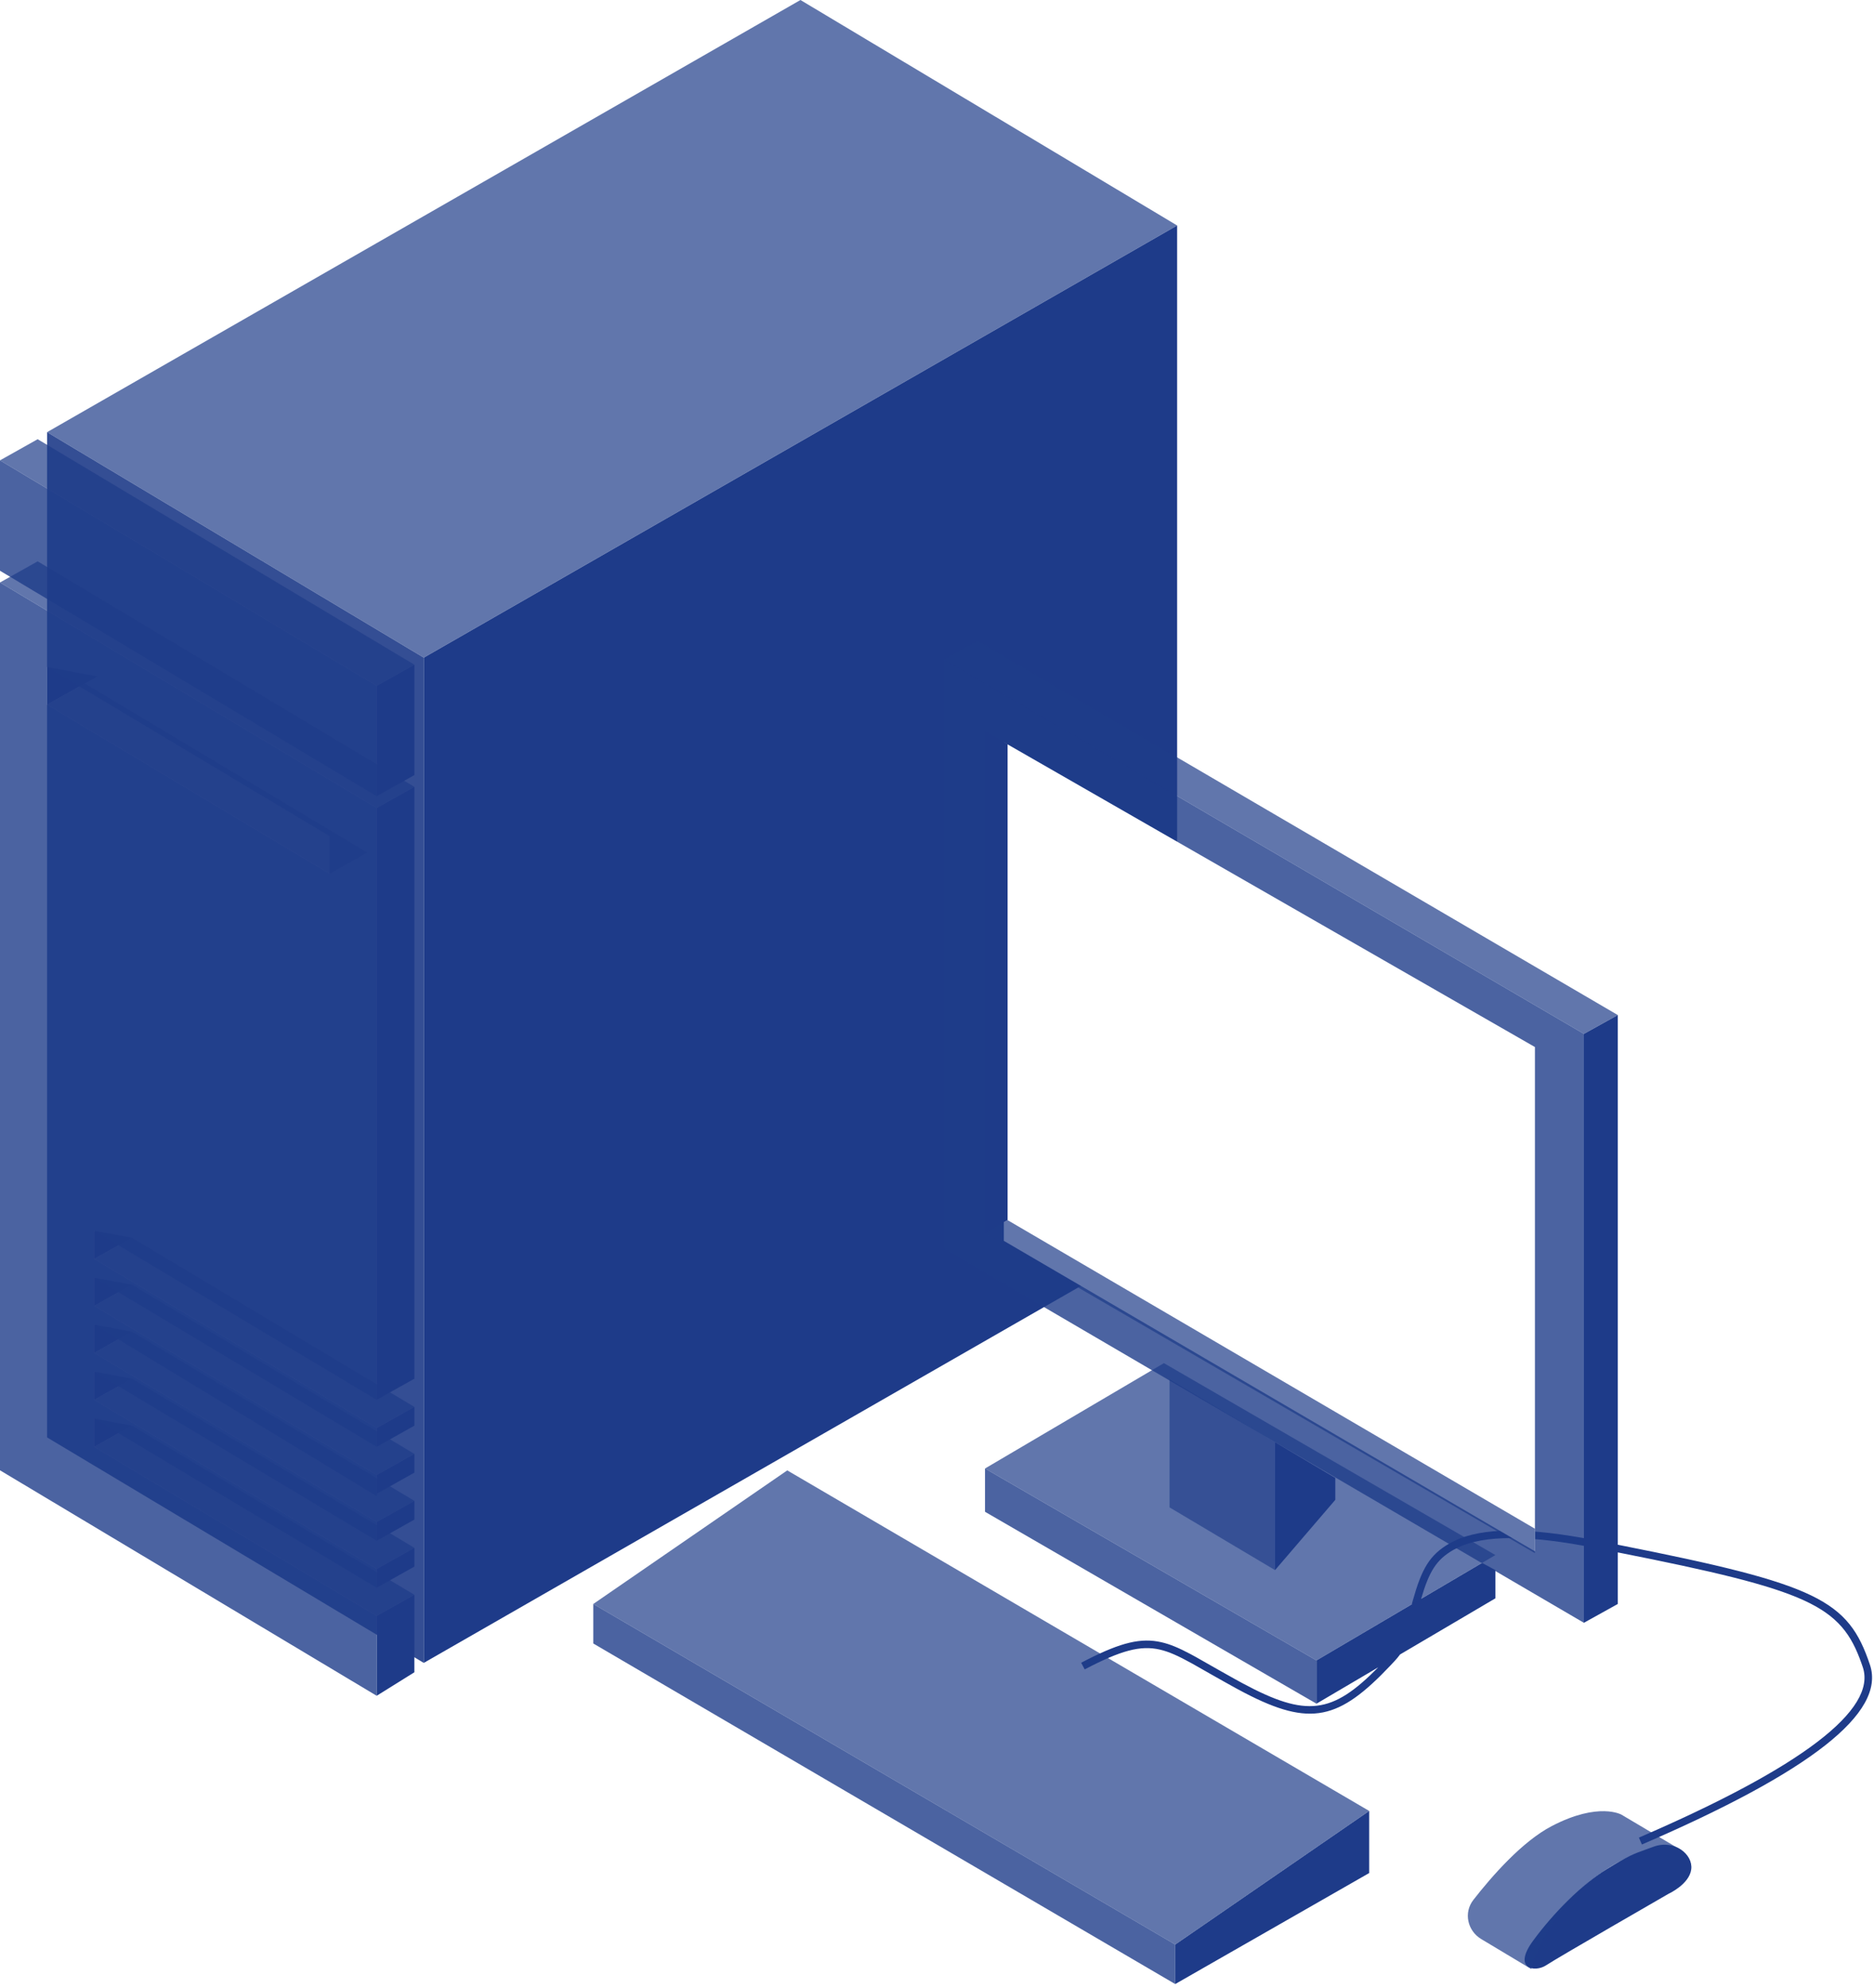 <svg width="199" height="211" viewBox="0 0 199 211" fill="none" xmlns="http://www.w3.org/2000/svg">
<path opacity="0.9" fill-rule="evenodd" clip-rule="evenodd" d="M45 176.511V69.807L5 45.873L5 152.577L45 176.511Z" fill="#1E3B89"/>
<path fill-rule="evenodd" clip-rule="evenodd" d="M5 70.804V74.793L10.333 71.801L5 70.804ZM10 133.63V130.638L14 131.386L10 133.63ZM10 138.616V135.624L14 136.372L10 138.616ZM10 148.588V145.597L14 146.345L10 148.588ZM10 150.583V153.575L14 151.331L10 150.583ZM10 143.602V140.61L14 141.358L10 143.602Z" fill="#1E3B89"/>
<g filter="url(#filter0_b_54_1645)">
<path fill-rule="evenodd" clip-rule="evenodd" d="M45 69.807L5 45.873L85 0L125 23.934L45 69.807ZM44 83.519L40 85.762L0 61.829L4 59.585L44 83.519ZM40 151.58L44 149.336L14 131.386L10 133.63L40 151.58ZM44 159.309L40 161.552L10 143.602L14 141.358L44 159.309ZM40 156.566L44 154.323L14 136.372L10 138.616L40 156.566ZM44 164.295L40 166.539L10 148.588L14 146.345L44 164.295ZM40 171.525L44 169.281L14 151.331L10 153.575L40 171.525ZM39 90.499L35 92.743L5 74.793L9 72.549L39 90.499ZM40 72.798L44 70.555L4 46.621L0 48.865L40 72.798Z" fill="#1E3C89" fill-opacity="0.7"/>
</g>
<g filter="url(#filter1_b_54_1645)">
<path fill-rule="evenodd" clip-rule="evenodd" d="M40 72.798V84.516L0 60.582V48.865L40 72.798ZM40 180.001V171.525L10 153.575V150.583L40 168.533V166.539L10 148.588V145.597L40 163.547V161.552L10 143.602V140.61L40 158.81V156.566L10 138.616V135.624L40 153.575V151.58L10 133.63V130.638L40 148.588V85.762L0 61.829V156.068L40 180.001ZM5 70.804L35 88.754V92.743L5 74.793V70.804Z" fill="#1E3D89" fill-opacity="0.8"/>
</g>
<path fill-rule="evenodd" clip-rule="evenodd" d="M45 69.807L125 23.934V130.638L45 176.511V69.807ZM40 72.798L44 70.555V82.272L40 84.516V72.798ZM44 169.281L40 171.525V180.001L44 177.508V169.281ZM40 151.58L44 149.336V151.331L40 153.575V151.58ZM44 154.323L40 156.566V158.561L44 156.317V154.323ZM40 161.553L44 159.309V161.303L40 163.547V161.553ZM44 164.295L40 166.539V168.533L44 166.289V164.295ZM40 85.762L44 83.519V146.345L40 148.588V85.762Z" fill="#1E3B89"/>
<path fill-rule="evenodd" clip-rule="evenodd" d="M171.794 164.782V170.257L168.194 172.254V164.084C161.256 162.822 156.888 163.048 154.317 164.526C152.522 165.559 151.756 166.813 150.911 169.705L157.386 165.893L158.794 166.662V169.658L148.673 175.616C148.496 175.857 148.303 176.089 148.089 176.32L147.652 176.786C142.194 182.553 139.168 183.327 132.168 179.693L131.371 179.269C129.999 178.523 127.227 176.941 126.683 176.631L126.59 176.578C125.085 175.746 124.103 175.313 123.145 175.095C121.118 174.633 119.059 175.169 115.183 177.201L114.811 176.494L115.449 176.165C119.081 174.322 121.189 173.829 123.323 174.316C124.24 174.525 125.152 174.902 126.414 175.573L127.005 175.895L127.1 175.949L127.101 175.949L127.104 175.951L127.108 175.953C127.457 176.153 128.455 176.722 129.499 177.311L131.135 178.228C131.397 178.373 131.637 178.505 131.84 178.614L131.985 178.693C138.719 182.301 141.456 181.953 146.354 176.981L139.795 180.842V176.249L149.917 170.29L150.017 169.921C150.969 166.524 151.8 165.053 153.918 163.834C156.67 162.252 161.167 162.008 168.194 163.272V109.742L171.794 107.744V163.968L171.991 164.007C193.007 168.165 196.269 169.822 198.572 176.721C200.277 181.83 192.17 188.105 174.352 195.788L174.035 195.055C191.415 187.56 199.307 181.452 197.813 176.974L197.675 176.573C195.5 170.389 192.107 168.798 171.794 164.782ZM145.395 198.817L124.796 210.601V206.406L145.395 192.226V198.817ZM170.594 198.418C167.994 200.015 164.994 203.011 162.794 206.007C160.594 209.003 162.994 209.402 164.194 208.603C165.394 207.804 177.193 201.014 177.193 201.014C177.193 201.014 179.393 200.015 179.593 198.418C179.793 196.82 177.793 195.222 175.593 196.021C175.378 196.099 175.182 196.17 175.001 196.235C173.331 196.835 172.939 196.976 170.594 198.418Z" fill="#1E3B89"/>
<g filter="url(#filter2_b_54_1645)">
<path fill-rule="evenodd" clip-rule="evenodd" d="M171.794 107.744L103.798 68L100.198 69.997L168.194 109.742L171.794 107.744ZM158.794 165.064L123.596 144.693L104.598 155.877L139.795 176.249L158.794 165.064ZM145.395 192.226L83.599 156.077L63 170.257L124.796 206.406L145.395 192.226ZM157.297 205.829C155.826 204.947 155.401 203.022 156.455 201.67C158.413 199.159 161.643 195.46 164.794 193.824C169.794 191.228 172.194 192.626 172.194 192.626L178.593 196.42C178.593 196.42 175.793 194.823 169.994 198.817C164.194 202.811 162.594 209.003 162.594 209.003L157.297 205.829Z" fill="#1E3C89" fill-opacity="0.7"/>
</g>
<g filter="url(#filter3_b_54_1645)">
<path fill-rule="evenodd" clip-rule="evenodd" d="M100.198 69.997V132.51L168.194 172.254V109.742L100.198 69.997ZM104.598 160.471L139.795 180.842V176.249L104.598 155.877V160.471ZM63 174.451L124.796 210.601V206.406L63 170.257V174.451Z" fill="#1E3D89" fill-opacity="0.8"/>
</g>
<path opacity="0.9" fill-rule="evenodd" clip-rule="evenodd" d="M124.196 160.007L135.396 166.662V153.081L124.196 146.426V160.007Z" fill="#1E3C89" fill-opacity="0.7"/>
<path fill-rule="evenodd" clip-rule="evenodd" d="M141.795 159.203L135.396 166.662V153.081L141.795 156.876V159.203Z" fill="#1E3B89"/>
<path fill-rule="evenodd" clip-rule="evenodd" d="M106.597 131.711L162.994 164.665V111.14L106.597 78.785L106.597 131.711Z" fill="white"/>
<path fill-rule="evenodd" clip-rule="evenodd" d="M106.997 129.514V78.985L104.598 77.587V130.912L106.997 129.514Z" fill="#1E3B89"/>
<g filter="url(#filter4_b_54_1645)">
<path fill-rule="evenodd" clip-rule="evenodd" d="M106.997 129.514L162.994 162.268V164.865L104.598 130.912L106.997 129.514Z" fill="#1E3C89" fill-opacity="0.7"/>
</g>
<defs>
<filter id="filter0_b_54_1645" x="-100" y="-100" width="325" height="371.525" filterUnits="userSpaceOnUse" color-interpolation-filters="sRGB">
<feFlood flood-opacity="0" result="BackgroundImageFix"/>
<feGaussianBlur in="BackgroundImageFix" stdDeviation="50"/>
<feComposite in2="SourceAlpha" operator="in" result="effect1_backgroundBlur_54_1645"/>
<feBlend mode="normal" in="SourceGraphic" in2="effect1_backgroundBlur_54_1645" result="shape"/>
</filter>
<filter id="filter1_b_54_1645" x="-100" y="-51.135" width="240" height="331.137" filterUnits="userSpaceOnUse" color-interpolation-filters="sRGB">
<feFlood flood-opacity="0" result="BackgroundImageFix"/>
<feGaussianBlur in="BackgroundImageFix" stdDeviation="50"/>
<feComposite in2="SourceAlpha" operator="in" result="effect1_backgroundBlur_54_1645"/>
<feBlend mode="normal" in="SourceGraphic" in2="effect1_backgroundBlur_54_1645" result="shape"/>
</filter>
<filter id="filter2_b_54_1645" x="-72.914" y="-67.914" width="387.421" height="412.831" filterUnits="userSpaceOnUse" color-interpolation-filters="sRGB">
<feFlood flood-opacity="0" result="BackgroundImageFix"/>
<feGaussianBlur in="BackgroundImageFix" stdDeviation="67.957"/>
<feComposite in2="SourceAlpha" operator="in" result="effect1_backgroundBlur_54_1645"/>
<feBlend mode="normal" in="SourceGraphic" in2="effect1_backgroundBlur_54_1645" result="shape"/>
</filter>
<filter id="filter3_b_54_1645" x="-72.914" y="-65.917" width="377.022" height="412.432" filterUnits="userSpaceOnUse" color-interpolation-filters="sRGB">
<feFlood flood-opacity="0" result="BackgroundImageFix"/>
<feGaussianBlur in="BackgroundImageFix" stdDeviation="67.957"/>
<feComposite in2="SourceAlpha" operator="in" result="effect1_backgroundBlur_54_1645"/>
<feBlend mode="normal" in="SourceGraphic" in2="effect1_backgroundBlur_54_1645" result="shape"/>
</filter>
<filter id="filter4_b_54_1645" x="-31.317" y="-6.4" width="330.225" height="307.179" filterUnits="userSpaceOnUse" color-interpolation-filters="sRGB">
<feFlood flood-opacity="0" result="BackgroundImageFix"/>
<feGaussianBlur in="BackgroundImageFix" stdDeviation="67.957"/>
<feComposite in2="SourceAlpha" operator="in" result="effect1_backgroundBlur_54_1645"/>
<feBlend mode="normal" in="SourceGraphic" in2="effect1_backgroundBlur_54_1645" result="shape"/>
</filter>
</defs>
</svg>
